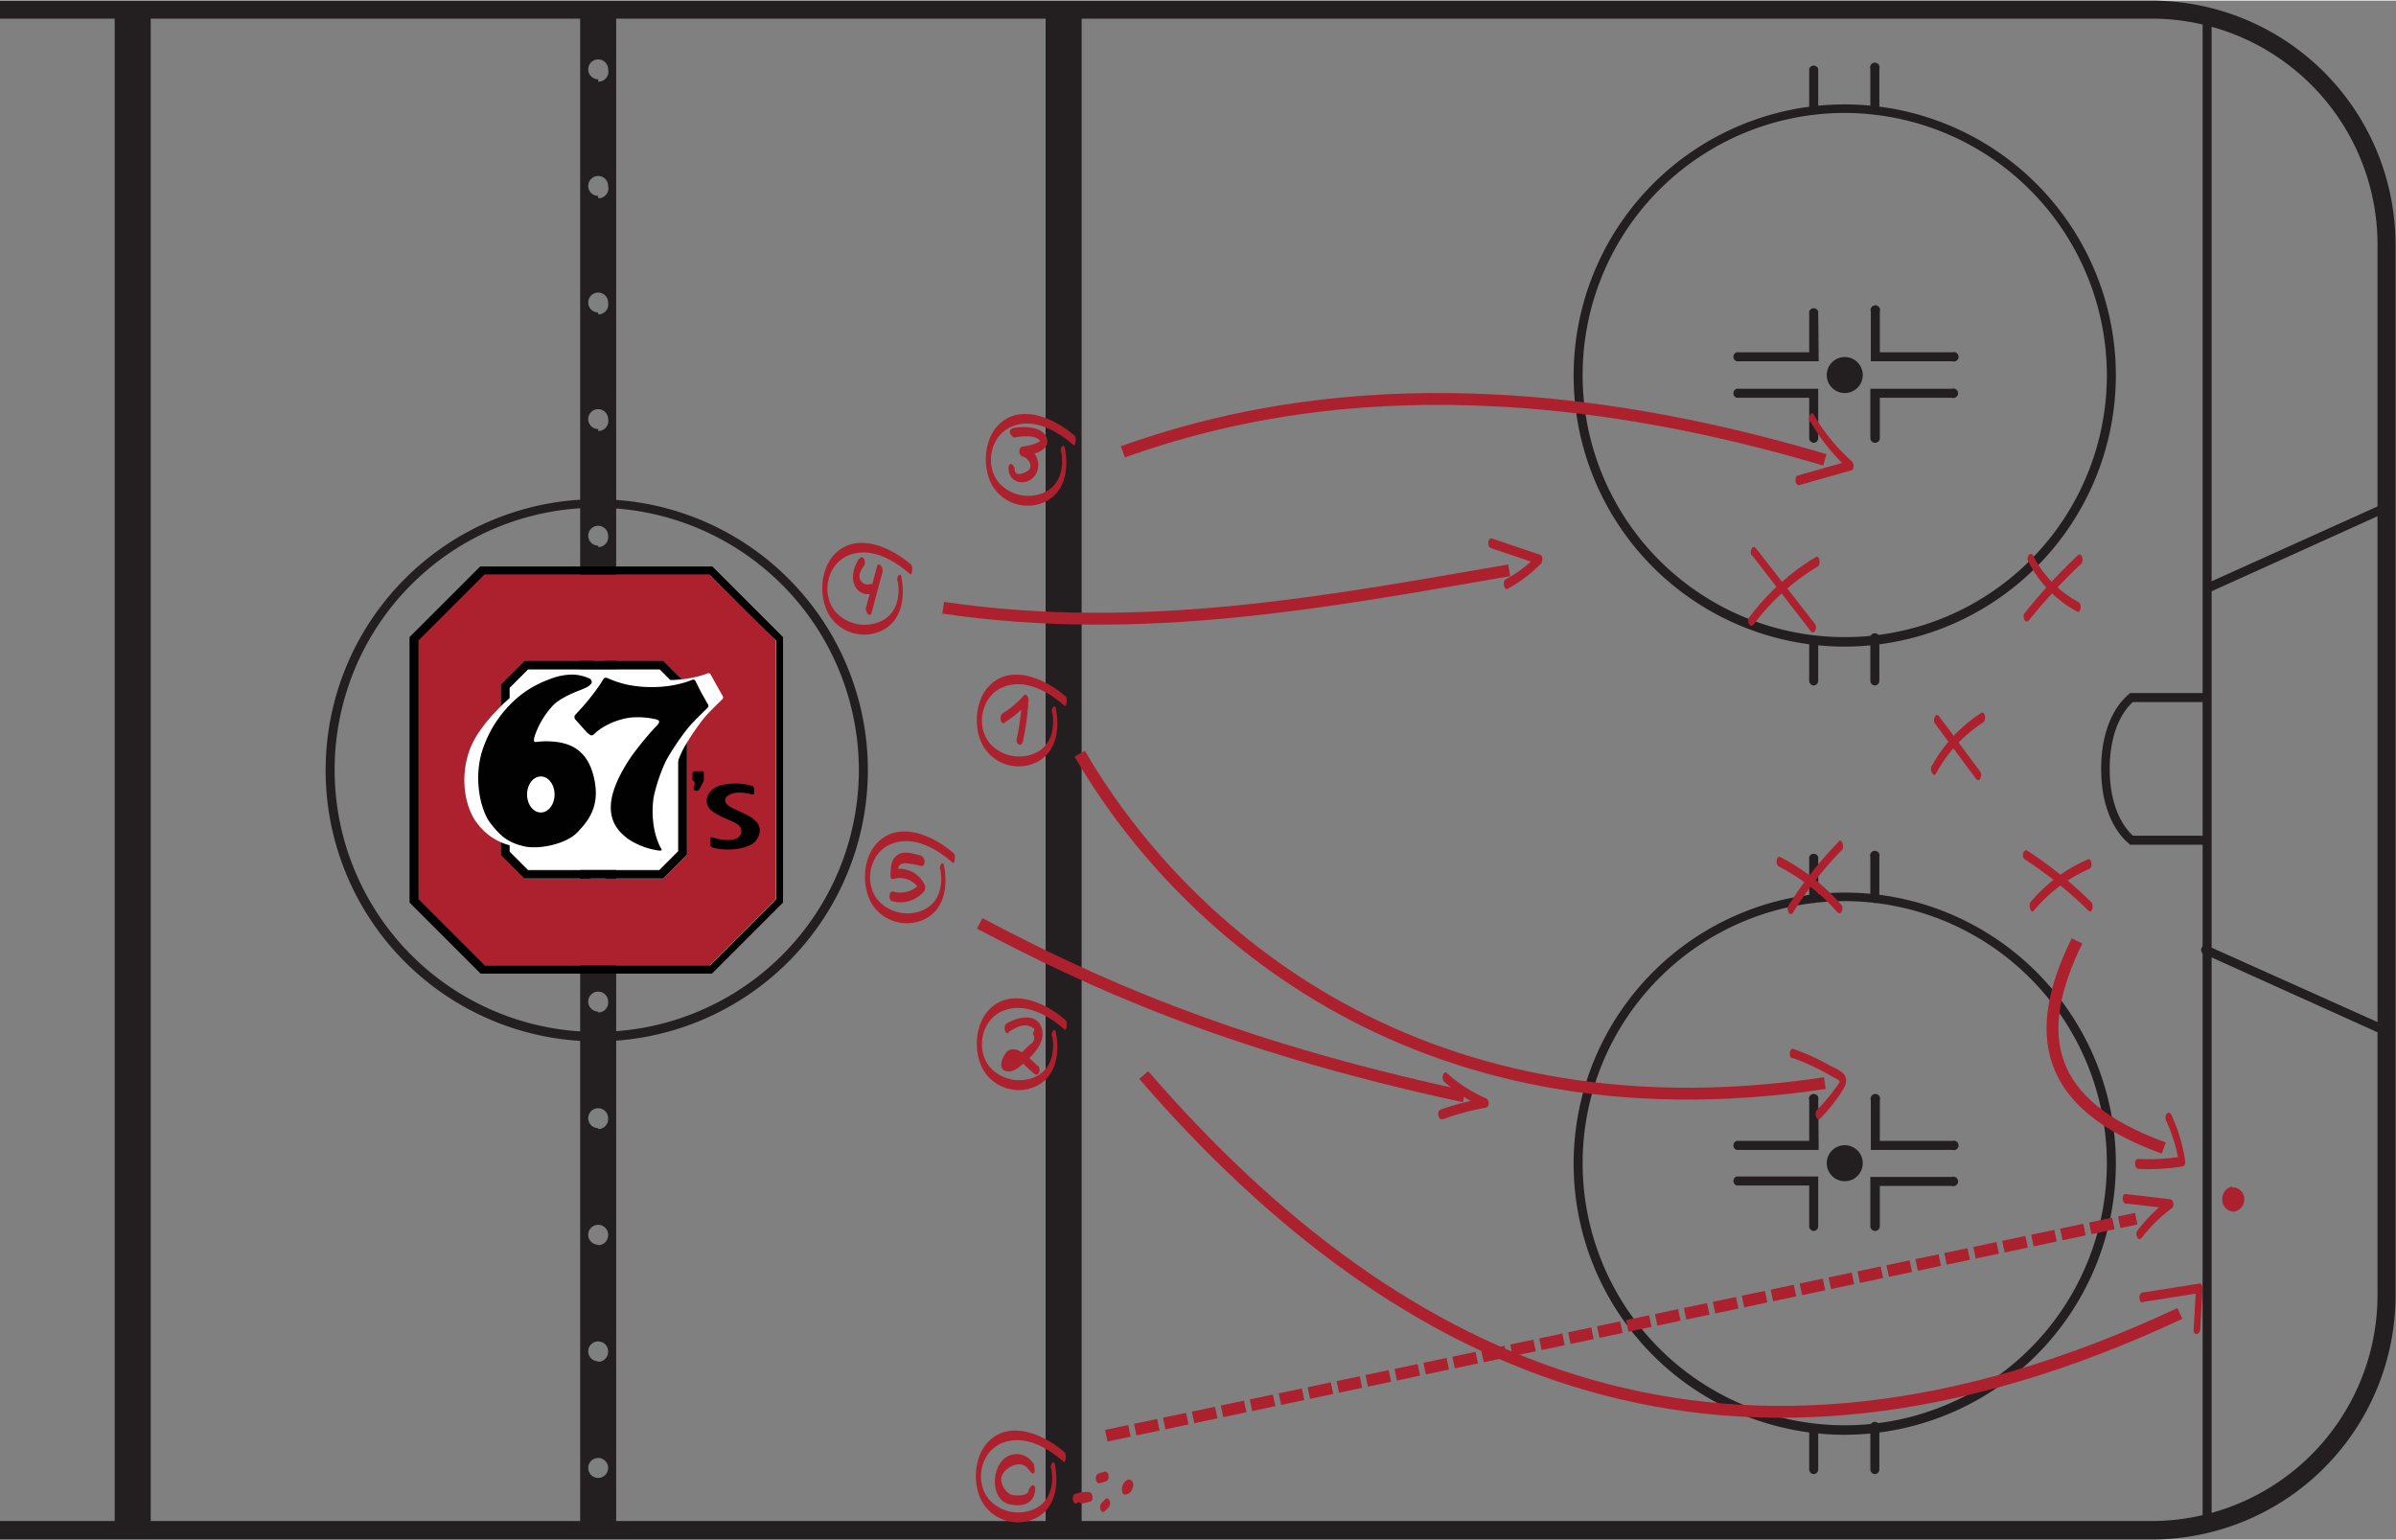 <svg xmlns="http://www.w3.org/2000/svg" width="7in" height="432" viewBox="0 0 505.5 324.7"><rect x="0" y="0" width="505.5" height="324.7" fill="#808080" stroke="none"/><defs><clipPath id="a"><path fill="none" d="M0 0h532.7v689.44H0z"/></clipPath></defs><g clip-path="url(#a)"><path fill="#231f20" d="M465.7 178.1h-16.3l-.2-.2c-.2-.2-5.9-4.2-5.9-15.8s5.7-15.6 5.9-15.8l.2-.2h16.3v1.9H450c-1 .8-4.9 4.8-4.9 14.1s3.9 13.2 4.9 14.1h15.6zM24.2 1.9h7.6v320.84h-7.6zm196.4 0h7.6v320.84h-7.6zm-94.7 217.7a57.2 57.2 0 1 1 57.2-57.2 57.3 57.3 0 0 1-57.2 57.2zm0-112.6a55.3 55.3 0 1 0 55.3 55.3 55.4 55.4 0 0 0-55.3-55.3zm263.3 195.6a57.2 57.2 0 1 1 57.2-57.2 57.3 57.3 0 0 1-57.2 57.2zm0-112.6a55.3 55.3 0 1 0 55.3 55.3 55.4 55.4 0 0 0-55.3-55.3z"/><circle cx="389.2" cy="245.3" r="3.8" fill="#231f20"/><path fill="#231f20" d="M395.6 259.6a1 1 0 0 1-1-1v-10.4h17.2a1 1 0 1 1 0 1.9h-15.2v8.6a1 1 0 0 1-1 .9zm16.3-17.1h-17.2V232a1 1 0 1 1 1.9 0v8.6h15.3a1 1 0 1 1 0 1.9zm-29.2 17.1a1 1 0 0 1-1-1V250h-15.3a1 1 0 0 1 0-1.9h17.2v10.5a1 1 0 0 1-.9 1zm1-17.1h-17.3a1 1 0 0 1 0-1.9h15.3V232a1 1 0 1 1 1.9 0zm11.9 68.4a1 1 0 0 1-1-1v-8.7a1 1 0 1 1 1.9 0v8.7a1 1 0 0 1-.9 1zm-12.9 0a1 1 0 0 1-1-1v-8.7a1 1 0 0 1 1.9 0v8.7a1 1 0 0 1-.9 1zm12.9-120.5a1 1 0 0 1-1-1v-8.7a1 1 0 1 1 1.9 0v8.7a1 1 0 0 1-.9 1zm-12.9 0a1 1 0 0 1-1-1v-8.7a1 1 0 0 1 1.9 0v8.7a1 1 0 0 1-.9 1zm6.5-54.1A57.2 57.2 0 1 1 446.4 79a57.3 57.3 0 0 1-57.2 57.3zm0-112.6A55.3 55.3 0 1 0 444.5 79a55.4 55.4 0 0 0-55.3-55.3z"/><circle cx="389.2" cy="79" r="3.8" fill="#231f20"/><path fill="#231f20" d="M395.6 93.3a1 1 0 0 1-1-1V81.9h17.2a1 1 0 1 1 0 1.9h-15.2v8.6a1 1 0 0 1-1 .9zm16.3-17.2h-17.2V65.6a1 1 0 1 1 1.9 0v8.6h15.3a1 1 0 1 1 0 1.9zm-29.2 17.2a1 1 0 0 1-1-1v-8.5h-15.3a1 1 0 0 1 0-1.9h17.2v10.5a1 1 0 0 1-.9.9zm1-17.2h-17.3a1 1 0 0 1 0-1.9h15.3v-8.6a1 1 0 0 1 1.9 0zm11.9 68.4a1 1 0 0 1-1-1v-8.7a1 1 0 1 1 1.9 0v8.7a1 1 0 0 1-.9 1zm-12.9 0a1 1 0 0 1-1-1v-8.7a1 1 0 0 1 1.9 0v8.7a1 1 0 0 1-.9 1zM395.6 24a1 1 0 0 1-1-1v-8.6a1 1 0 1 1 1.9 0v8.7a1 1 0 0 1-.9.9zm-12.9 0a1 1 0 0 1-1-1v-8.6a1 1 0 0 1 1.9 0v8.7a1 1 0 0 1-.9.9zm83 298.2a1 1 0 0 1-1-1V3.3a1 1 0 0 1 1.9 0v317.9a1 1 0 0 1-.9 1z"/><path fill="#231f20" d="M465.7 124.9a1 1 0 0 1-.4-1.8l37.9-17.1a1 1 0 1 1 .8 1.7l-38 17.2zm37.9 93.5h-.4l-37.9-17.1a1 1 0 1 1 .8-1.7l37.9 17a1 1 0 0 1-.4 1.8z"/><path fill="#231f20" d="M454 324.7h-655.7a51.5 51.5 0 0 1-51.4-51.4V51.4A51.5 51.5 0 0 1-201.7 0H454a51.5 51.5 0 0 1 51.4 51.4v221.8a51.5 51.5 0 0 1-51.4 51.5zM-201.7 3.8a47.7 47.7 0 0 0-47.6 47.6v221.8a47.7 47.7 0 0 0 47.6 47.6H454a47.7 47.7 0 0 0 47.6-47.6V51.4A47.7 47.7 0 0 0 454 3.8z"/><path fill="#231f20" d="M122.4 1.9v320.8h7.6V1.9zm3.8 309.8a2.1 2.1 0 1 1 2.1-2.1 2.1 2.1 0 0 1-2.1 2.1zm0-24.6a2.1 2.1 0 1 1 2.1-2.1 2.1 2.1 0 0 1-2.1 2.2zm0-24.6a2.1 2.1 0 1 1 2.1-2.1 2.1 2.1 0 0 1-2.1 2.2zm0-24.6a2.1 2.1 0 1 1 2.1-2.1 2.1 2.1 0 0 1-2.1 2.3zm0-24.6a2.1 2.1 0 1 1 2.1-2.1 2.1 2.1 0 0 1-2.1 2.3zm0-24.6a2.1 2.1 0 1 1 2.1-2.1 2.1 2.1 0 0 1-2.1 2.4zm0-49.1a2.1 2.1 0 1 1 2.1-2.1 2.1 2.1 0 0 1-2.1 2.4zm0-24.6a2.1 2.1 0 1 1 2.1-2.1 2.1 2.1 0 0 1-2.1 2.4zm0-24.6a2.1 2.1 0 1 1 2.1-2.1 2.1 2.1 0 0 1-2.1 2.5zm0-24.6a2.1 2.1 0 1 1 2.1-2.1 2.1 2.1 0 0 1-2.1 2.5zm0-24.6a2.1 2.1 0 1 1 2.1-2.1 2.1 2.1 0 0 1-2.1 2.6zm0-24.6a2.1 2.1 0 1 1 2.1-2.1 2.1 2.1 0 0 1-2.1 2.6z"/><circle cx="126.2" cy="162.3" r="2.1" fill="#231f20"/><path fill="#ac212d" d="M163.6 135v54.6l-14 14h-47.4l-14-14V135l13.9-13.9h47.5zm-23.7 50.3l5-5v-36l-5-5h-29.2l-5 5v36l5 5z"/><path fill="#010101" d="M101.4 205.3l-15-15v-56l14.9-14.9h49l14.9 14.9v56l-15 15h-48.8zm48.2-84.2h-47.4L88.3 135v54.6l14 14h47.5l14-14V135c-.2.1-14.1-13.9-14.1-13.9z"/><path fill="#fff" d="M139.2 141.1h-27.8l-3.9 3.9v34.5l3.9 3.9h27.7l4-4V145z"/><path fill="#010101" d="M110.7 185.3l-5-5v-36l5-5h29.2l5 5v35.9l-5 5h-29.2zm28.5-44.2h-27.8l-3.9 3.9v34.6l3.9 3.9h27.7l4-4V145z"/><path fill="#fff" d="M123.2 144.1c-.3.5-.8.8-2.6 1.5a16.8 16.8 0 0 0-5.6 3.3 21 21 0 0 0-3.7 6.3c-.4 1.5.1 1.2.5 1.2a16.6 16.6 0 0 1 4.7.1c2.1.4 5.9 1.4 7.3 7.4s-1.1 9.1-3.5 11.6-8.2 3.6-11.4 3a12.4 12.4 0 0 1-8.2-4.9c-2.3-2.8-4-9.3-1.5-15.8 1.9-4.9 7.4-10 9.3-11.4a20.7 20.7 0 0 1 5.9-3.1 13 13 0 0 1 5.1-1 9.6 9.6 0 0 1 3.3.8.7.7 0 0 1 .4 1.1"/><path fill="#010101" d="M124.7 144.1c-.3.5-.8.8-2.6 1.5s-4.4 1.9-5.6 3.3a17.9 17.9 0 0 0-3.7 6.3c-.4 1.5.1 1.2.5 1.2a16.6 16.6 0 0 1 4.7.1c2.1.4 5.9 1.4 7.3 7.4s-1.1 9.1-3.5 11.6-8.2 3.7-11.4 2.9-4.7-2-6.9-4.8-3.7-9.8-1.6-15.8a24.7 24.7 0 0 1 8.1-11.4 22.6 22.6 0 0 1 5.9-3.2 13 13 0 0 1 5.1-1 9.6 9.6 0 0 1 3.3.8.8.8 0 0 1 .4 1.2m-10.6 27.1c1.6 0 2.9-1.7 2.9-3.8s-1.3-3.8-2.9-3.8-2.9 1.7-2.9 3.8 1.3 3.8 2.9 3.8"/><path fill="#fff" d="M128.8 152.3l-2.4-2.7s-.4-.4-.1-.8 2-2.1 3.3-3.8a33 33 0 0 0 2.3-3.3s.3-.3.8 0a16.3 16.3 0 0 0 3.7 1.2 22.6 22.6 0 0 0 6.3.4 24.3 24.3 0 0 0 5.9-1.1c.8-.3 1.1-.5 1.4.1l1.1 2 1.3 2.3a.6.6 0 0 1-.1.9c-.4.4-2.7 2.6-3.7 3.8a48.8 48.8 0 0 0-4.5 6.7 33.1 33.1 0 0 0-2.5 7.1 19.6 19.6 0 0 0 .1 6.1c.4 1.8 0 3 .3 3.6s.8 1-.4.8a12.6 12.6 0 0 1-5.2-2.3 7.4 7.4 0 0 1-3.3-6.9c.2-3.3 2.6-7.3 4.2-9.5s3.3-4.1 4.1-5 1.8-1.6.7-2a13.5 13.5 0 0 0-10.2 1.3 11.2 11.2 0 0 0-2 1.5c-.4.2-.6.1-1.1-.3"/><path fill="#010101" d="M124 154.6l-2.6-2.9s-.4-.5-.1-.9 2.2-2.3 3.6-4.2a32.3 32.3 0 0 0 2.5-3.6s.3-.3.9 0a20.9 20.9 0 0 0 3.9 1.3 26 26 0 0 0 6.8.5 23.3 23.3 0 0 0 6.3-1.2c.8-.3 1.2-.6 1.5.1l1.1 2.2 1.4 2.5a.6.6 0 0 1-.1.9c-.5.5-2.9 2.8-3.9 4a51.3 51.3 0 0 0-4.8 7.1 36.1 36.1 0 0 0-2.6 7.7 20.5 20.5 0 0 0 .1 6.5 15.4 15.4 0 0 0 1.2 3.8c.3.6.9 1.1-.4.9a15.3 15.3 0 0 1-6.4-2.5c-2.2-1.7-3.8-3.8-3.5-7.4s2.8-7.8 4.5-10.2a66.8 66.8 0 0 1 4.4-5.4c.8-.9 1.9-1.7.8-2.1a16.6 16.6 0 0 0-5.8-.4 15.1 15.1 0 0 0-5.2 1.8 11.2 11.2 0 0 0-2.2 1.6c-.5.5-.8.4-1.3-.1m22 9.5V163a.5.5 0 0 1 .5-.4h1.5s.4-.1.4.5v1.2a1.2 1.2 0 0 1-.3.8 5.3 5.3 0 0 1-.6 1.2.7.7 0 0 1-.9.4c-.4-.1-.4-.3-.3-.8s.3-.9 0-1.2-.4-.3-.4-.5m13.1 1.8v1.2s.1.4-.5.3a8.9 8.9 0 0 0-2.7-.4c-1.3 0-2.9.6-2.9 1.6s1.1 1.5 3.3 2.5 4 2 4 3.9a3.6 3.6 0 0 1-2.3 3.2 10.7 10.7 0 0 1-4.2.8 10.8 10.8 0 0 1-3.4-.4c-.6-.3-.5-.3-.5-.6v-1.3s-.1-.4.7-.2a8.3 8.3 0 0 0 2.9.5c1.5 0 2.9-.4 2.9-1.9s-1.8-1.9-3.9-2.9-3.4-1.8-3.4-3.5 1.5-2.9 3.2-3.3a13.5 13.5 0 0 1 5.2-.1l1.3.3a.6.6 0 0 1 .2.5"/><path fill="none" stroke="#ac212d" stroke-miterlimit="10" stroke-width="2.5" d="M206.7 194.7c22.9 12.1 52 25.7 102.2 36.5M199 128.1c42 6.2 81.2-1.3 119.4-7.9m-90.6 38.7c19.5 33.7 68.6 82.8 157.2 69.5M236.9 95.2c24.5-8.7 72.4-20.8 148.1 1.7"/><path fill="none" stroke="#ac212d" stroke-dasharray="4.99 1.25" stroke-miterlimit="10" stroke-width="2.5" d="M233.4 302.8L450.7 257"/><path fill="none" stroke="#ac212d" stroke-miterlimit="10" stroke-width="2.5" d="M241.3 226.7c54.5 63 123.7 94.8 218.6 50.3m-21.7-78.6c-9.6 19.5-7.1 34.5 18.3 43.7"/><path fill="#ac212d" d="M198.4 183.3c.7 4-.6 7.9-4.8 9a8.3 8.3 0 0 1-7.9-2c-3.6-3.5-2.5-10.3 2.2-12.3s9.7.9 13.1 3.9c.4.4.7-1.6.2-2-4.2-3.7-11.7-7.1-16.3-2-3 3.3-3.2 9.6-.6 13.2a8.7 8.7 0 0 0 10.6 2.8c4.3-2 5.1-6.9 4.3-11.2-.2-1.4-1-.4-.9.6zm23.4 126.4c.7 4-.6 7.9-4.8 9a8.3 8.3 0 0 1-7.9-2c-3.6-3.5-2.5-10.3 2.2-12.3s9.7.9 13.1 3.9c.4.4.7-1.6.2-2-4.2-3.7-11.7-7.1-16.3-2-3 3.3-3.2 9.6-.6 13.2a8.7 8.7 0 0 0 10.6 2.8c4.3-2 5.1-6.9 4.3-11.2-.2-1.4-1-.4-.9.6z"/><path fill="#ac212d" d="M194.4 180.4c-1.5-.3-3.7-1.2-5.1-.1s-1.3 2.4-1.4 3.7.1 1.4.7 1.3a4.7 4.7 0 0 1 5.4 2.3l.2-1.4a5.5 5.5 0 0 1-5.7 1.8c-1-.3-1.1 1.8-.3 2a6.5 6.5 0 0 0 6.7-2 1.4 1.4 0 0 0 .2-1.4 5.9 5.9 0 0 0-6.6-3.3l.7 1.3c.1-1.2.2-2.5 1.7-2.6a19.8 19.8 0 0 1 3.5.6c.9.1.9-1.9-.1-2.1zm29.5-85.2c.7 4-.6 7.9-4.8 9a8.3 8.3 0 0 1-7.9-2c-3.6-3.5-2.5-10.3 2.2-12.3s9.7.9 13.1 3.9c.4.4.7-1.6.2-2-4.2-3.7-11.7-7.1-16.3-2-3 3.3-3.2 9.6-.6 13.2a8.7 8.7 0 0 0 10.6 2.8c4.3-2 5.1-6.9 4.3-11.2-.2-1.4-1-.4-.9.6z"/><path fill="#ac212d" d="M214.3 92.1c1.7-.2 4.6-.6 5.5 1.3v-1c-.3 1.1-3.3 1.6-4.1 1.7s-.9 1.9.1 2.1 2.5 2.2.9 3.1-2.6.7-2.6-.3-1.2-1.9-1.3-.5c-.2 3.1 3.4 4.2 5.4 1.9a3.9 3.9 0 0 0-2.5-6.3v2.1c1.8-.3 5.8-1.1 5.2-3.7s-4.6-2.7-6.7-2.4-.8 2.2.1 2.1zm-24.9 30.3c.7 4-.6 7.9-4.8 9a8.3 8.3 0 0 1-7.9-2c-3.6-3.5-2.5-10.3 2.2-12.3s9.7.9 13.1 3.9c.4.4.7-1.6.2-2-4.2-3.7-11.7-7.1-16.3-2-3 3.3-3.2 9.6-.6 13.2a8.7 8.7 0 0 0 10.6 2.8c4.3-2 5.1-6.9 4.3-11.2-.2-1.4-1-.4-.9.6z"/><path fill="#ac212d" d="M181.2 117.8c-1 1.6-1.7 3.7-.9 5.5a3 3 0 0 0 3.7 1.8c.8-.3.5-2.3-.4-2a1.7 1.7 0 0 1-2.1-.9c-.5-1 .2-2.2.8-3s-.3-2.5-1-1.4z"/><path fill="#ac212d" d="M185 119.5l-2.3 8.6c-.2.9.9 2.3 1.2 1l2.3-8.6c.2-.9-.9-2.3-1.2-1zm37 30.7c.7 4-.6 7.9-4.8 9a8.3 8.3 0 0 1-7.9-2c-3.6-3.5-2.5-10.3 2.2-12.3s9.7.9 13.1 3.9c.4.4.7-1.6.2-2-4.2-3.7-11.7-7.1-16.3-2-3 3.3-3.2 9.6-.6 13.2a8.7 8.7 0 0 0 10.6 2.8c4.3-2 5.1-6.9 4.3-11.2-.2-1.4-1-.4-.9.6z"/><path fill="#ac212d" d="M211.8 152.4a20.2 20.2 0 0 0 4.8-4l-1-.9a51.3 51.3 0 0 1-1.1 8.3c-.2 1.1 1 1.8 1.3.5a54.6 54.6 0 0 0 1.2-8.8c0-.4-.5-1.5-1-.9a18.9 18.9 0 0 1-4.5 3.8c-.7.5-.4 2.5.4 2zm10.2 66.1c.7 4-.6 7.9-4.8 9a8.3 8.3 0 0 1-7.9-2c-3.6-3.5-2.5-10.3 2.2-12.3s9.7.9 13.1 3.9c.4.4.7-1.6.2-2-4.2-3.7-11.7-7.1-16.3-2-3 3.3-3.2 9.6-.6 13.2a8.7 8.7 0 0 0 10.6 2.8c4.3-2 5.1-6.9 4.3-11.2-.2-1.4-1-.4-.9.6z"/><path fill="#ac212d" d="M212.8 217.6c1.2-.7 2.9-1.8 4.4-1.2s1 .6.7 1.6a1.5 1.5 0 0 1-.5 2.2l-1.5 1.4a9.6 9.6 0 0 1-1.7 1.6l-1 .3a2 2 0 0 1 2.4.5 28.8 28.8 0 0 0 2.7 2.5c1 .6 1.4-1.3.6-1.8s-5-5.8-7-2.2 1 4.2 3 2.6 5.9-4.8 4.9-8.2-5-2.5-7.4-1.1c-.8.4-.4 2.5.4 2zm5.1 90.9a4.1 4.1 0 0 0-5-1.5c-2.1.9-3 3.4-3 5.5s.9 4.3 3.2 4.8 4.7 0 5.2-2.4-1-1.8-1.3-.5-2.7 1-3.5.9-2.6-2-2.2-3.8 4-4 5.7-1.6 1.4-.8.9-1.5zM382 88.9a39.9 39.9 0 0 0 8.2 10.1v-1.9l-10.9 3.1c-.8.2-.6 2.3.4 2l10.9-3.1c.7-.2.5-1.5.1-1.9a38.5 38.5 0 0 1-8-9.8c-.6-1.1-1.3.7-.9 1.5zm-67.5 26.6l10.1 3.4-.2-1.9a28.3 28.3 0 0 1-6.7 5.1c-.8.4-.4 2.4.4 2a29.6 29.6 0 0 0 7-5.3c.4-.4.5-1.6-.2-1.9l-10.1-3.4c-.9-.3-1.1 1.7-.3 2zm63.7 107.6a48.1 48.1 0 0 1 8.3 3.9c.3.2 1.5.7 1.6 1s-1 1.6-1.2 1.9a33.9 33.9 0 0 1-3.6 4.2c-.6.6 0 2.5.7 1.8a36 36 0 0 0 4.3-5.3c.6-1 1.5-2.1 1.1-3.4s-2.4-2-3.5-2.6a48.6 48.6 0 0 0-7.5-3.4c-.9-.3-1.1 1.7-.3 2zM304.5 236a52.1 52.1 0 0 1 8.9-2.4c.9-.1.9-1.7.1-2a29.3 29.3 0 0 1-8.2-5.3c-.8-.7-1.3 1.2-.6 1.8a30.6 30.6 0 0 0 8.5 5.5v-2a54.2 54.2 0 0 0-9.3 2.4c-.8.3-.5 2.3.4 2zM452 274.6l12-1.9-.7-1-.5 8.7c-.1 1.3 1.3 1.2 1.4 0l.5-8.7c0-.3-.2-1.1-.7-1l-12 1.9c-.9.1-.8 2.2.1 2.1zm4.9-38.5a32.9 32.9 0 0 1 2.8 9.1l.6-1.3a45.3 45.3 0 0 1-9.2.5c-.9 0-.9 2 .1 2.1a45.3 45.3 0 0 0 9.2-.5c.6-.1.7-.8.6-1.3a34.7 34.7 0 0 0-2.9-9.6c-.6-1.2-1.6.2-1.1 1.1zm-8.3 17.7l9.3 1.1-.4-1.9a33.3 33.3 0 0 0-6.6 6.6c-.5.7.2 2.4 1 1.4a31.9 31.9 0 0 1 6.3-6.2c.6-.4.4-1.8-.4-1.9l-9.3-1.1c-.9-.1-.9 1.9.1 2.1zm21.9-1.6h-.5l.5.7c0-.1-.1 0 0 0l.2-.2a.8.8 0 0 1 .6-.2c.2 0 .3.2.5.3s-.1.1.1 0a1 1 0 0 1-1.2.2h-.1l.3-.3a.9.9 0 0 1 1.2.2c.1.2.1.1 0 .2a1 1 0 0 1-.6.4c-.4.1-1.1 0-1.3-.5s.5-.6.8-.7.6-2.3-.4-2a2.7 2.7 0 0 0-1.7 3.1 2.4 2.4 0 0 0 2.5 2.1 2.6 2.6 0 0 0 2.1-2.6 2.5 2.5 0 0 0-2.3-2.5c-2.5.1-2.6 4.7 0 4.8s2.7-4.7.1-4.7-2.2 1.7-2 3a1.1 1.1 0 0 0 1.5.8 1.8 1.8 0 0 0 1.1-1.6c.1-.4 0-1.1-.5-1.3s-.8.4-.8.7zM369.7 117.1L382 133c.8 1 1.5-.8.9-1.5l-12.4-15.9c-.8-1-1.5.8-.9 1.5z"/><path fill="#ac212d" d="M383.1 117.4a49.2 49.2 0 0 0-14.1 12.8c-.5.7.2 2.4 1 1.4a47.2 47.2 0 0 1 13.5-12.2c.7-.4.4-2.5-.4-2zm44.8.9a24.7 24.7 0 0 0 10.3 10.6c.8.5 1.1-1.6.3-2a22.8 22.8 0 0 1-9.5-9.7c-.6-1.2-1.6.2-1.1 1.1z"/><path fill="#ac212d" d="M438.4 117a120.6 120.6 0 0 0-11.3 12.3c-.5.7.2 2.4 1 1.4a117.6 117.6 0 0 1 11-11.9c.6-.6.1-2.5-.7-1.8zm-30.2 35.5l8.7 11.7c.7 1 1.4-.8.9-1.5l-8.7-11.7c-.7-1-1.4.8-.9 1.5z"/><path fill="#ac212d" d="M418 150.3a31 31 0 0 0-10.5 11.3c-.4.7.4 2.5 1 1.4a29.4 29.4 0 0 1 9.9-10.7c.7-.5.4-2.5-.4-2zm-42.7 32.4a42.2 42.2 0 0 1 12.3 9.6c.8.9 1.5-.8.9-1.5a44.2 44.2 0 0 0-12.9-10.1c-.8-.4-1.1 1.6-.3 2z"/><path fill="#ac212d" d="M387.9 177.5a77.8 77.8 0 0 0-10.6 13.5c-.5.7.3 2.5 1 1.4a75.9 75.9 0 0 1 10.3-13.2c.6-.6 0-2.5-.7-1.8zm39.3 3.7a87 87 0 0 1 13.4 10.8c.8.8 1.2-1.2.6-1.8a87 87 0 0 0-13.4-10.8c-.9-.6-1.4 1.3-.6 1.8z"/><path fill="#ac212d" d="M440.5 181.2a32.7 32.7 0 0 0-12.1 9c-.5.6 0 2.6.7 1.8a31.7 31.7 0 0 1 11.7-8.8c.8-.3.5-2.4-.4-2zM232.1 312.8l1.3-.4c.8-.3.6-2.3-.4-2l-1.3.4c-.8.3-.6 2.3.4 2zm5.9 1.5c0-.2.2-.3.4-.4h-.4a.7.7 0 0 1-.2-.8h.1c-1-.3-1.1 1.8-.3 2s1.8-1.5 1.4-2.4a1.2 1.2 0 0 0-.5-.6.8.8 0 0 0-.8.1 2.3 2.3 0 0 0-1 1.7c0 .4 0 1.1.5 1.3s.8-.4.8-.7zm-4.9 4.4l.8-.8a1.4 1.4 0 0 0 .2-1.4c-.2-.4-.6-.7-.9-.3l-.8.8a1.4 1.4 0 0 0-.2 1.4c.2.4.6.7.9.3zm-6-1.7a5.7 5.7 0 0 1 2.7-.3l-.2-2-1.6.4c-.8.2-.6 2.2.4 2l1.6-.4c.8-.2.6-1.9-.2-2a6.5 6.5 0 0 0-3 .4c-.8.3-.5 2.3.4 2z"/></g></svg>